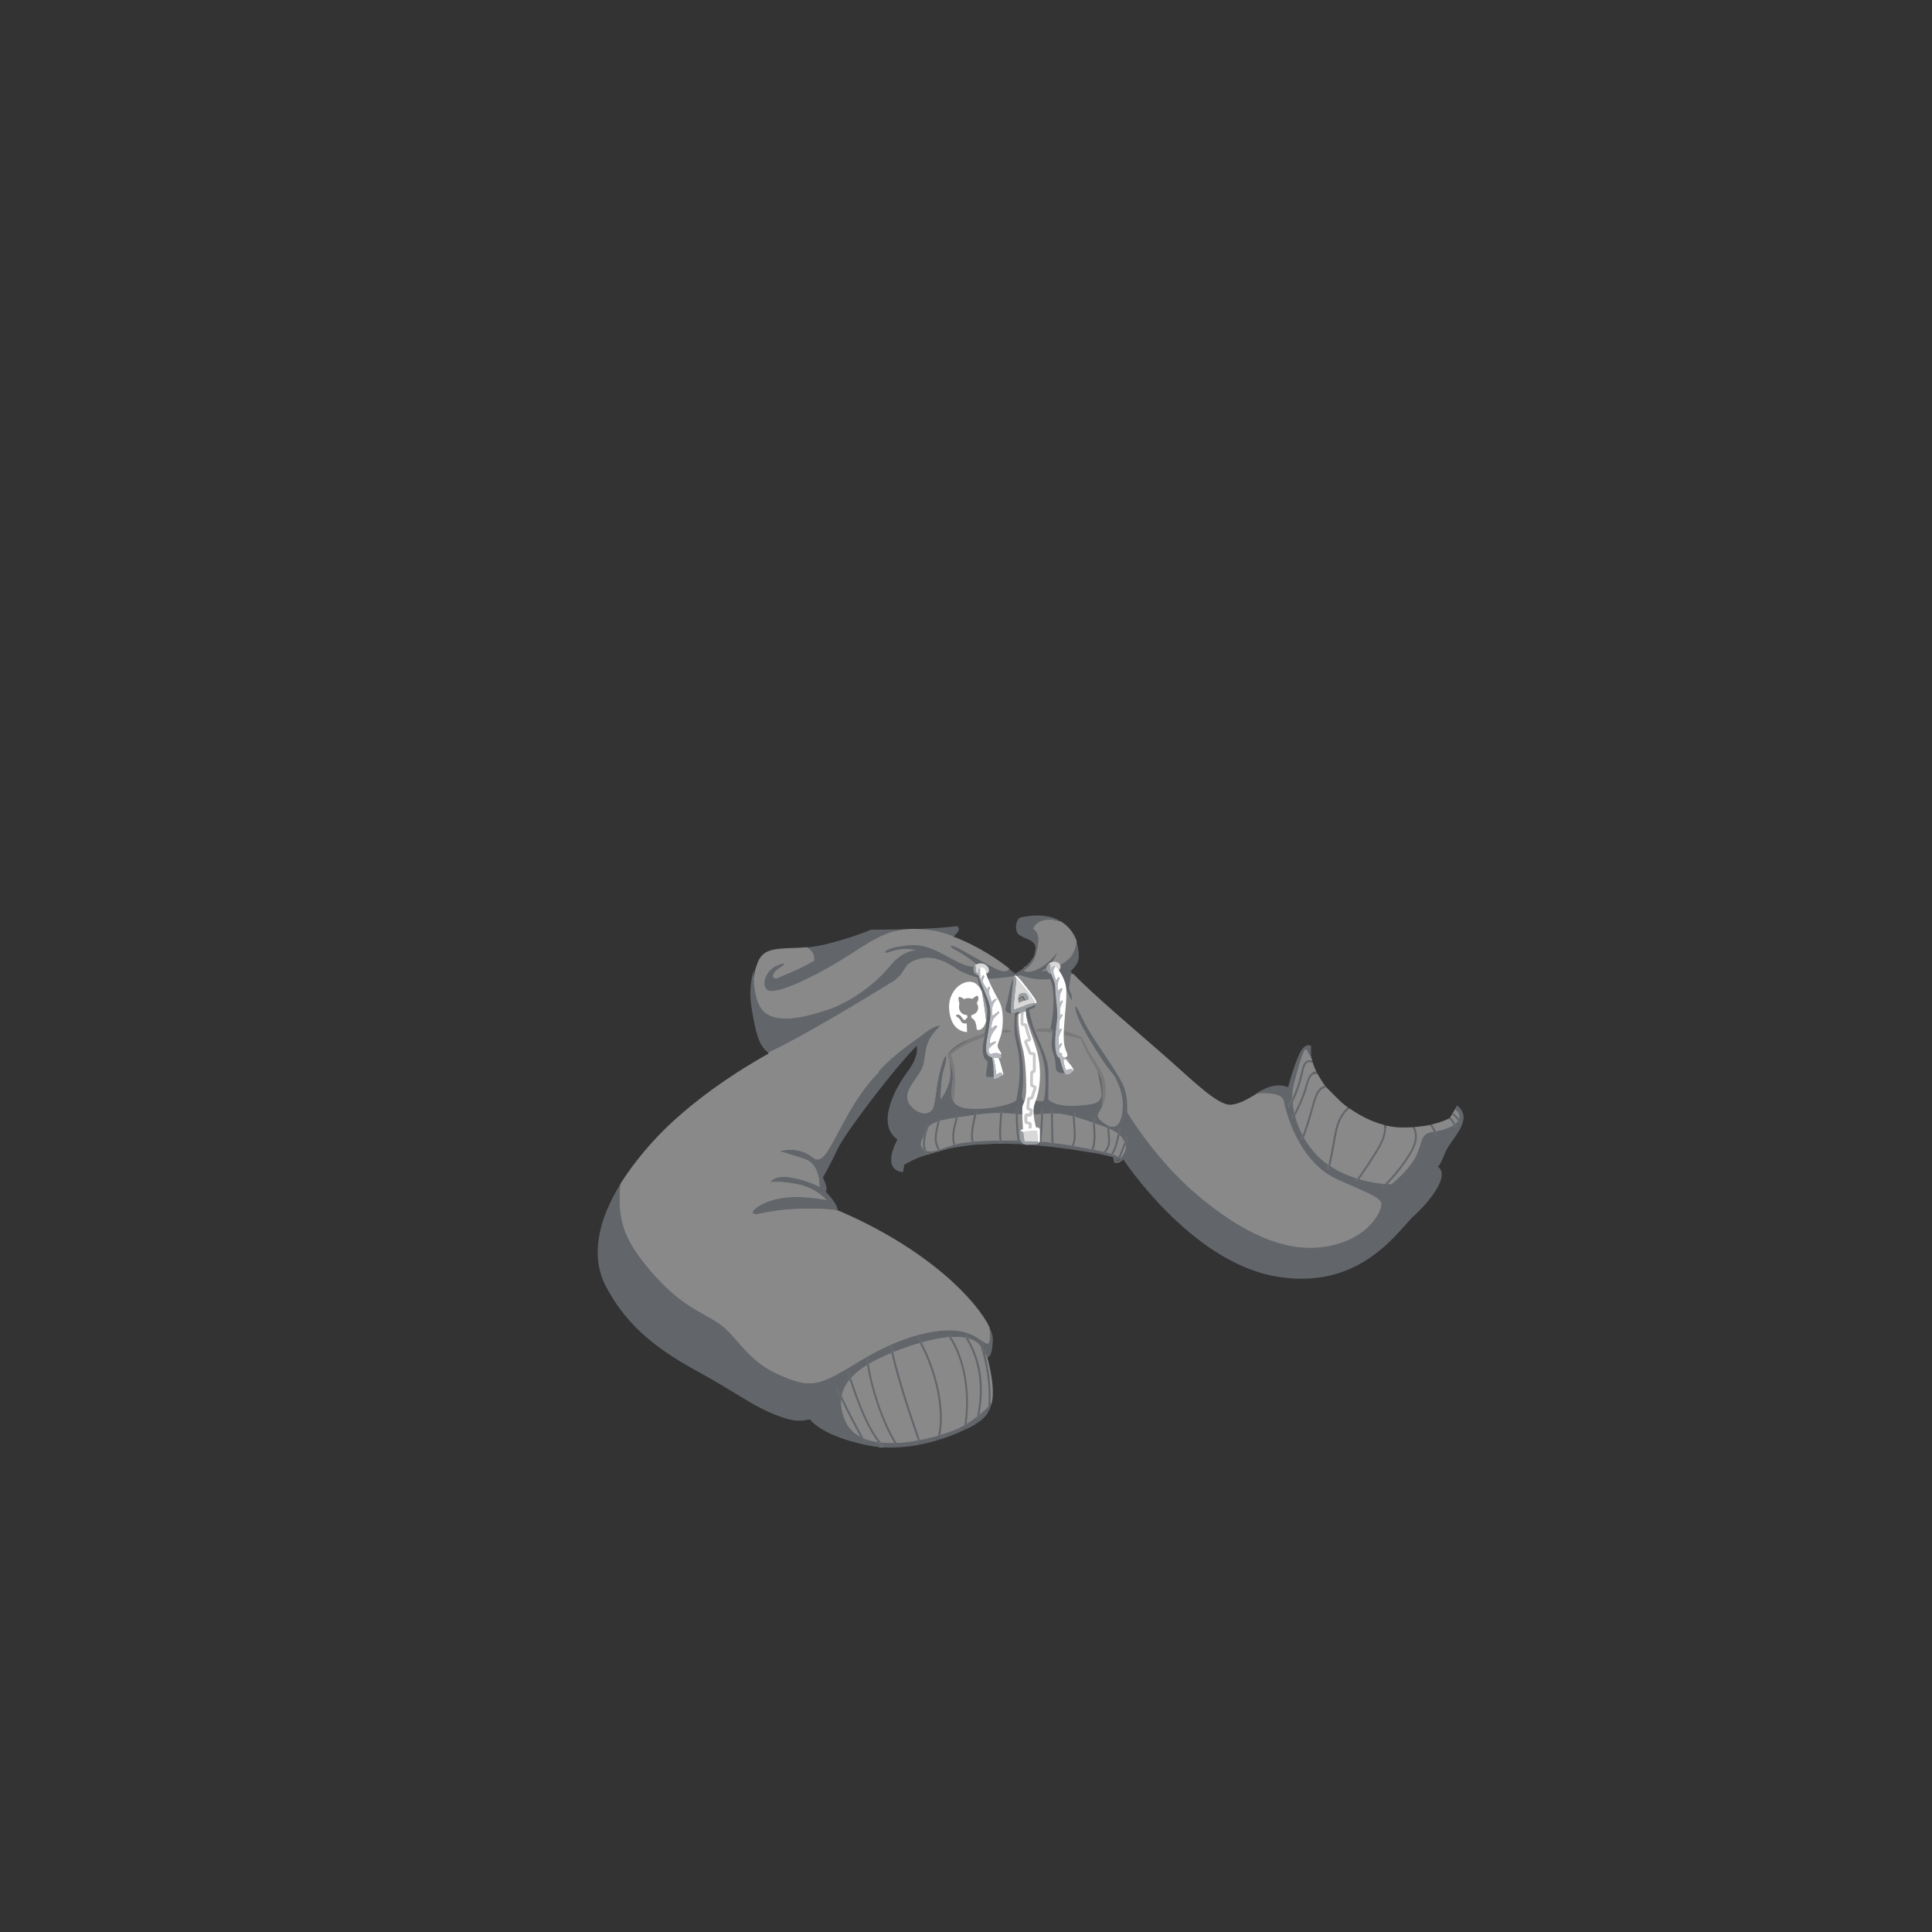 <?xml version="1.0" encoding="utf-8"?>
<!-- Generator: Adobe Illustrator 21.0.2, SVG Export Plug-In . SVG Version: 6.00 Build 0)  -->
<svg version="1.1" id="_x31_6_x5F_Top_x5F_ZipUp_x5F_Hoodie"
	 xmlns="http://www.w3.org/2000/svg" xmlns:xlink="http://www.w3.org/1999/xlink" x="0px" y="0px" viewBox="0 0 2000 2000"
	 enable-background="new 0 0 2000 2000" xml:space="preserve">
<rect x="0" y="0" width="2000" height="2000" fill="#333333" stroke="none"/>
<g>
	<path fill="#898989" d="M797,1095l-5-15l-14-57l3.7-18.8c0,0,32.3-13.2,36.3-14.2s37-6,42-9s63-17,63-17l65-2l-2,2.7l-3,9.3l47,21
		l16.7,13l10.8-0.5c0,0,1.5-6.5,4-7s9.5-10.5,9.5-10.5s1.5-11,2-13.5s-7-20-7-20s11-6,13-6.5s19.4,4,19.4,4l11.6,16l5,8.5l-10.5,24
		l6.5,7.5l135.5,137c0,0,41,5.5,43.5,2.5s8-16.1,11-17.3s21.5-6.2,21.5-6.2l12,2.5l12.5-40l6-4.5l4,9l2.7,19.1l13.2,13.4l29.6,29.5
		c0,0,32,13,34.5,13s36.5-1,36.5-1l26-7.5l6.8-11.2l6.2,3.7l-1,14.5l-16,16L1485,1211l-3,15.5l-61.5,67.5c0,0-130,18.5-130.5,15
		s-119.5-104-119.5-104l-7.7-4.9l-8.8-2.1l-37-8.5l-53-7l-28.9,1.3l-39.6,1.2l-36.6,10.5l-29.4,7.5l1-25.5c0,0,0.5-47.5,2-48.5
		s20-33.5,20-35s-1.5-16-1.5-16l-39,40.5l-53.5,77l-11,19.5l3.5,20.5c0,0,15.5,19.5,17,20s156.5,121.5,156.5,121.5l1.5,13.5
		l-2.5,8.5l-4.4,1.2l7.9,31.3l-1.7,22.1l-7.3,12.4l-31,17c0,0-47.5,14-49,13.5s-26.5,2-26.5,2l-41.5-12c0,0-64.5-38-65.5-39.5
		S633,1296,634,1294.5s4.5-63,7-64.5s18.5-27,18.5-27L797,1095z"/>
	<g>
		<g>
			<path fill="#62666B" d="M893.7,1488.8c1.6,2.9,3,5.4,4.2,7.4c5.3,1,10.6,1.7,15.8,2c-1.6-1.6-3.2-3.4-4.7-5.3
				C903.5,1492.1,898.4,1490.8,893.7,1488.8z"/>
			<path fill="#62666B" d="M912,1493.2c1.6,1.9,3.2,3.6,4.9,5.2c4,0.2,8.1,0.1,12-0.1c-1-1.4-2-3-3.1-4.6
				C921.1,1493.8,916.4,1493.7,912,1493.2z"/>
			<path fill="#62666B" d="M958.9,1191.2c0.5,1.2,1.1,2.4,1.9,3.7c3.3-1.1,7-2.2,11-3.3c-0.2-0.4-0.5-0.8-0.7-1.1
				C966.3,1191.9,962.3,1192.5,958.9,1191.2z"/>
			<path fill="#62666B" d="M1007.9,1181.8c0.2,1.1,0.5,2.2,0.9,3.3c3.8-0.4,7.8-0.7,11.9-0.9c4.7-0.2,9.5-0.3,14.4-0.3
				c-0.2-1-0.3-2.1-0.4-3.2C1025,1180.7,1015.7,1181.1,1007.9,1181.8z"/>
			<path fill="#62666B" d="M973.1,1189.8c0.2,0.4,0.5,0.8,0.8,1.2c4.4-1.1,9.1-2.2,14.2-3.1c-0.4-0.9-0.8-1.8-1.1-2.7
				C981.8,1186.7,977.2,1188.5,973.1,1189.8z"/>
			<path fill="#62666B" d="M842.5,994.5c0,0-14.5,8.5-25.8,12.8s-13.2,7.1-15.8,4.8s1.8-7.8,6.8-10.5s7.2-7-4.5-1.6
				c-11.8,5.5-16.4,21.7-8,25.6c8.4,3.9,44.2-12.4,74.5-31c30.2-18.6,46.6-32.4,73.6-32.8c-21.5,0.6-41.7,0.6-41.7,0.6
				s-9.7,4.4-27.2,9.7c-13.7,4.1-24.8,7.3-39.5,8.8C841.1,984.7,842.8,988.9,842.5,994.5z"/>
			<path fill="#62666B" d="M993.2,1183.7c-1.5,0.3-2.9,0.6-4.3,1c0.3,0.9,0.7,1.9,1.2,2.9c5.2-0.9,10.7-1.7,16.6-2.3
				c-0.4-1.1-0.7-2.2-0.9-3.3C1000.9,1182.4,996.6,1183,993.2,1183.7z"/>
			<path fill="#62666B" d="M1025.1,1457.7c0.7-1.7,1.2-3.6,1.7-5.6c-0.5,0.5-0.9,1.1-1.4,1.6
				C1025.3,1455,1025.2,1456.3,1025.1,1457.7z"/>
			<path fill="#62666B" d="M1000.6,1473.9c-0.3,1.9-0.5,3.8-0.9,5.8c3.2-1.5,5.9-3,8.3-4.3c0.6-0.4,1.2-0.7,1.9-1.1
				c0.7-2.7,1.2-5.3,1.7-7.9C1008,1469.1,1004.3,1471.6,1000.6,1473.9z"/>
			<path fill="#62666B" d="M928.1,1493.6c1,1.6,2.1,3.1,3.1,4.6c7.1-0.4,14-1.4,20.7-2.7c-0.4-1.2-1-2.7-1.6-4.5
				C943,1492.3,935.5,1493.3,928.1,1493.6z"/>
			<path fill="#62666B" d="M1015,1387c1.5,4.1,2.9,8.6,4.2,13.3c2.8,4.4,2.8,4.4,2.8,4.4s0.6-0.1,1.5-0.1c1.5-0.8,3.8-4.3,4.3-17.6
				c0.1-3.3-1-7.6-3.5-12.9C1025.3,1394.9,1023.3,1392.6,1015,1387z"/>
			<path fill="#62666B" d="M1014,1464.4c-0.5,2.7-1.1,5.5-1.7,8.3c4.3-2.9,7.8-6.1,10.4-10.2c0.2-2.2,0.4-4.4,0.6-6.6
				C1020.3,1458.9,1017.2,1461.8,1014,1464.4z"/>
			<path fill="#62666B" d="M952.3,1490.6c0.6,1.8,1.2,3.3,1.6,4.5c5.5-1.1,10.9-2.5,15.9-4c0.5-1.6,1-3.4,1.4-5.1
				C965.3,1487.7,958.9,1489.3,952.3,1490.6z"/>
			<path fill="#62666B" d="M996.4,1476.3c-4.6,2.6-12.9,6-23.1,9c-0.4,1.8-0.8,3.4-1.2,5.1c9.8-3,18.4-6.5,25.4-9.8
				c0.3-1.8,0.6-3.7,0.9-5.5C997.7,1475.6,997.1,1476,996.4,1476.3z"/>
			<path fill="#62666B" d="M874.6,1469.7c-2.8-7.2-4.2-14.1-3.7-20.8c-1.9-4-3.8-8.1-5.5-12.1l1.8-0.8c1.3,3.1,2.7,6.2,4.2,9.2
				c1.1-5.8,3.7-11.5,8.2-17c-0.8-2.5-1.6-5-2.5-7.6l1.9-0.6c0.7,2.2,1.4,4.4,2.1,6.5c4.1-4.5,9.5-9,16.5-13.3
				c-0.3-2.2-0.6-4.4-0.8-6.5l2-0.2c0.2,1.8,0.4,3.6,0.7,5.6c6.5-3.9,14.2-7.7,23.3-11.4c-0.5-2.3-1-4.5-1.4-6.6l2-0.4
				c0.4,2,0.9,4.1,1.3,6.3c1.2-0.5,2.5-1,3.8-1.5c8.7-3.3,16.6-6,23.8-8.1c-1-2-2.1-3.9-3.2-5.8l1.7-1c1.2,2.1,2.3,4.1,3.5,6.2
				c11.1-3.1,20.5-4.8,28.3-5.5c-0.4-0.7-0.9-1.3-1.3-2l1.6-1.1c0.7,1,1.3,2,1.9,3c5.8-0.3,10.8,0,14.9,0.8
				c-0.5-0.9-1.1-1.8-1.6-2.7l1.7-1.1c0.9,1.4,1.8,2.9,2.6,4.3c6.4,1.7,10.5,4.7,12.8,8.3c0.1,0.2,0.2,0.4,0.3,0.5
				c-1-3.2-2-6.2-3.1-9.1c-3.2-2-7.2-4.2-12.1-5.7c-23.5-7.5-65.9,2.3-109.7,29.1c-43.8,26.8-50.4,29-84.1,14.4
				s-43.6-40.4-61.9-52.9s-42.7-18.8-76.9-61.7c-24.5-30.8-27.6-49.5-25.5-82.6c-23.2,37.6-31.1,74.8-15,105.8
				c22.8,43.8,57.8,67.8,95.7,88.5s54.3,34,77.3,43.5s29.2,7.2,38.3,5.8c0,0,10.8,16.2,57,26.3c-1.3-2.3-2.9-5.1-4.7-8.4
				C883.4,1483.5,877.8,1477.8,874.6,1469.7z"/>
			<path fill="#62666B" d="M1036.7,1180.6c0.1,1.2,0.3,2.2,0.4,3.3c5.6,0,11.2,0.2,16.9,0.5c-0.2-1-0.4-2.2-0.6-3.6
				C1047.9,1180.6,1042.2,1180.6,1036.7,1180.6z"/>
			<path fill="#62666B" d="M1496,1193.3c5.8-14.5,31.1-34.6,12.2-49l-1.9,3.9c4.1,3.7,5,7.1,4,10.1c0.7,1.2,1.2,2.6,1.4,4.1l-2,0.2
				c-0.1-0.8-0.3-1.5-0.6-2.2c-0.7,1-1.6,1.9-2.7,2.8c1,1.9,1.4,3.3,1.5,3.5l-1.9,0.6c0,0-0.4-1.2-1.2-2.9
				c-4.9,3.3-12.1,5.6-18.5,6.5c1.3,2.7,2,4.6,2.1,4.8l-1.9,0.7c0,0-0.8-2.2-2.3-5.2c-14.6,1.9-11.4,10.3-18.3,24.8
				c-7,14.8-25.7,29.7-25.7,29.7s-1.4,0-3.8-0.1c-2.5,2.7-4.1,4.2-4.1,4.3l-1.4-1.4c0,0,1.2-1.2,3-3c-6-0.5-15.8-1.7-26.9-4.9
				c-1.5,2.1-2.4,3.3-2.5,3.4l-0.7-0.8l-0.8-0.6c0.1-0.2,0.8-1.1,1.9-2.6c-9.1-2.8-18.9-6.9-28-13c-0.3,1.3-0.6,2.7-0.9,4.2l-2-0.4
				c0.4-1.7,0.7-3.4,1-5c-1.2-0.8-2.3-1.7-3.4-2.5c-9.5-7.4-16.7-16.5-22-26c-0.3,0.8-0.6,1.6-0.9,2.4l-1.9-0.7c0.5-1.4,1-2.7,1.5-4
				c-3.6-6.8-6.1-13.8-7.8-20.4c-0.6,1.1-1.2,2.3-1.9,3.6l-1.8-0.9c1.1-2,2.1-3.9,3-5.6c-0.8-3.8-1.4-7.5-1.7-10.9
				c-0.9,1.8-1.8,3.7-2.9,5.7l-1.8-0.9c1.7-3.3,3.1-6.3,4.4-9.1c-0.1-4.2,0.2-7.9,0.9-10.9c4-17,11.2-41.6,13.2-39.2
				c1.4,1.8,1.5,3.6,5.9,10.2c-0.8-4.3-0.9-8.7-0.5-13.7c0,0-6-4.8-12.1,8s-11.8,34.7-11.8,34.7s-7.9-4.5-20.4,0
				c-4.2,1.5-8.4,3.8-12.6,6.3c14-1,26.8,0.6,28,7.5c1.5,8.2,14.4,63.3,56.2,81.7s46.1,19.9,44.5,27.6c-1.6,7.8-14.8,34.7-57.6,41.5
				s-87.3-15.5-131.9-53.1s-72.8-85.9-72.8-85.9c0.8-22.2-4-29.7-15.8-48.1s-22.7-32.1-31.4-50.8s-8.8-10.5-3.6,2.2
				s25.5,45.7,32.7,53.5s14.5,25.2,12.8,41c-1.8,15.8-7.8,20.7-17.1,14.6c-9.4-6.1-9.5-8.5-5.4-14.6s5-12.4,2.4-27.2
				s-7.6-19.9-7.6-19.9s7.1,27.1,5.7,32.5s-2.5,8.8-26.2,9.9s-28.2-6.5-28.2-6.5s0.4-13,0.2-28.6s-12.1-34.4-16.2-48.2
				c-4.1-13.7-3.8-15.7-3.8-15.7s7.8-2.3,6.4-4.8s-10.2-7.8-10.2-7.8l-1,14.6c0,0,5.5,15.6,9.2,24s11,23,11.8,40.8s-1,24.7-1.7,26.7
				s-11.4,1.2-11.3-5.6s-14.1-113.3-17.5-119s-5.6,6.9-8,18.2s-4.4,12-1.2,14.9s8.2,1.6,8.2,1.6s-1.2,16.2,0.2,24.1
				c1.5,7.8,4.8,17.2,4.8,33.6s-3.6,32.2-3.6,32.2c-8,6.3-38.4,10.9-53.5,7.9s-13.9-13.9-11.5-29.3s-3.8-25.8-3.8-25.8
				c21.1-18.5,36-18.6,36-18.6c-5.5,22.6,3.2,25.4,3.2,25.4c-0.8,11.1-4.2,17,2,16.6c6.3-0.4,9.1,0.9,9.2-3.9s-4.2-21.2-3.9-32.2
				s-8.9-65.5-8.9-65.5c14.6-0.1,35.8-3.8,35.8-3.8c19.6,6.8,30.5,3.8,30.5,3.8c4.1,8.1,3.8,24.8,3.2,31.8
				c-0.5,7.1-3.2,21.9-3.2,21.9l3,0.8c0,0-1,3.3-1.5,11.4s3.2,12.4,3.8,19s-0.4,10.2,4.1,11.9c4.4,1.7,7.7,0,7.7,0
				s-6.9-26.2-7.5-42.4s0.1-55.1,4.2-49.6s8,20.2,9,16.7s-1.2-7.6-2.2-10.2s0.2-4.1,1.1-13c0.2-2.6,0.8-4,1.8-4.4
				c-0.6-0.6-1.2-1.3-1.8-1.9c0,0,6.5-4.9,8.3-12.3c0.6-2.7,0.5-10.6-2.5-19.1c-0.9,5.9-3,12.7-7.3,17.3
				c-9.3,9.9-28.7,14.3-28.7,14.3c11.6-6.7,17.6-20.1,15.9-19.6s-4.8,7.5-16.5,14.8s-17.5,4-17.5,4c11.8-8.4,13-17.1,14.8-28.3
				s-5.2-15.2-5.2-15.2c1.7-3.8,6.6-11.3,23.3-8.7c1.7,0.3,3.4,0.6,4.9,0.9c-9.2-5.5-22.7-7.9-42.2-3.5c0,0-5.4,4.4-3.2,13.7
				c2.3,9.3,21.6,6.3,19.7,20.4c-1.9,14.1-21.3,24-21.3,24s-2.4-2.3-6.9-5.8c-1.7,2.7-4.4,4-10.6,1.5c-9.5-3.9-26.6-14.5-39.7-21.5
				s-13.1-2.8-4.3,1.5c8.8,4.2,22.9,15.7,22.9,15.7s-4.6,4.2-21.8-4.4s-30.2-18.5-50-17s-27.3,6.2-24.5,8s14.2-6.9,32.3-2.5
				c0,0-13.1-2-27.9,16s-39.9,37.1-64.5,45.3c-25.1,8.4-55.1,15.4-67,0c-7.5-9.8-8.8-27.2-8.4-40.9c-3.4,11.7-4.9,25.3-1.8,42.4
				c3.8,21,6.2,35.3,16.7,43.3C841.4,1067.9,926,1015,926,1015c14.1-11,7.9-17.5,25.3-22.2c17.3-4.7,31.7,5.6,39.9,10.8
				s20.7,8.5,20.7,8.5c1.1,9.2,10.1,26.1,9.5,38.6s-2.3,18.9-2.3,18.9s-12.6,4.4-21.1,8.2c-8.5,3.8-17.3,11.8-16.8,13.9
				c0.5,2.2,4.1,16.6,1.7,26.8s-9.1,19.5-9.1,19.5s-0.1-19.7,3.1-30c3.2-10.3,3.2-13.8,2.3-15s-3.6,4.9-7,18.7s-4,32.8-7.3,37
				c-3.2,4.2-11.5,6.2-20.4-2.3s-5.3-17.4,2.2-28c7.6-10.5,9.4-13.6,10.9-25.8c1.5-12.2,4.3-17.2,8.9-23.1s7.8-7.3,6-7.7
				s-7.8,1.3-16.5,8.4s-28.9,19.1-46.7,39l-0.1,1.2c-28.2,27.3-46.5,76.1-56,85.7s-10.2-0.2-23-4.1c-12.8-4-22.9-0.3-22.9-0.3
				s8.9,2.7,25.5,8s15.4,28.9,15.4,28.9s-10.7-6.5-29-9.7s-22,4.9-22,4.9s8.8-1.7,28.3,2.1c19.5,3.9,30,16.3,30,16.3s-29-6.3-51.8-1
				s-33.5,19-15.5,14.9c18-4.2,49.2-7,79-3.2c0,0,0.5-6.1-12.7-19.5c0,0,4-0.8-2.7-14.5c0,0,7.7-12.9,15.3-29.5
				c7.7-16.5,57.9-82.7,81.8-106.7c0,0,3.2,9.9-9.2,26.4s-33.6,54.4-10.6,70.5c0,0-18,30.8,5.6,33.9l1.5-7.8c0,0,7.5-5,22.6-10.2
				c-1.2-2.1-2.1-4-2.6-5.9c-4.6-3.8-2.9-8,0.1-13.3c0.7-3.7,1.9-8,3.6-13.6l1.9,0.6c-0.7,2.4-1.3,4.6-1.9,6.6
				c0.6-1.1,1.1-2.2,1.7-3.4c0,0,1.7-2.6,9.1-5.2c0.3-1.1,0.6-2.3,0.9-3.5l1.9,0.5c-0.2,0.8-0.4,1.6-0.6,2.3c3-0.9,6.8-1.8,11.5-2.6
				c1.7-0.3,3.3-0.5,4.9-0.8c0.4-1.6,0.8-3.3,1.2-5.1l1.9,0.5c-0.4,1.5-0.7,2.9-1,4.3c6.6-1,12.3-1.9,17.2-2.5
				c0.4-1.6,0.7-3.3,1.1-5.1l2,0.4c-0.3,1.5-0.6,3-0.9,4.4c10.2-1.3,17.4-1.8,24.8-1.7c0.1-1.1,0.2-2.2,0.3-3.4l2,0.2
				c-0.1,1.1-0.2,2.2-0.3,3.3c4.3,0.1,8.8,0.4,14.1,0.9c0-1.9,0.1-3.8,0.2-5.7l2,0.1c-0.1,2-0.2,3.9-0.2,5.8c0.7,0.1,1.3,0.1,2,0.2
				c9.2,0.9,15.8,0.3,22.1-0.3c0.1-2.3,0.1-4.4,0.1-6.4h2c0,1.9,0,4-0.1,6.2c2.7-0.2,5.3-0.4,8.1-0.5c-0.1-2-0.1-3.9-0.2-5.7l2-0.1
				c0.1,1.8,0.1,3.7,0.2,5.7c5.7,0,12.1,0.8,20.7,3c-0.1-1.4-0.2-2.9-0.2-4.4l2-0.1c0.1,1.8,0.2,3.5,0.3,5c1.9,0.5,3.9,1.1,6,1.8
				c4.8,1.5,9,2.9,12.7,4.2c-0.1-1.4-0.1-2.8-0.2-4.2l2-0.1c0.1,1.7,0.1,3.3,0.2,5c5.2,1.8,9.4,3.4,12.9,4.8c0-0.6,0-1.2-0.1-1.8h2
				c0,0.9,0,1.8,0.1,2.7c3.9,1.7,6.7,3.3,8.9,4.9c0.1-0.6,0.3-1.3,0.4-1.9l1-4.2l1.9,0.5l-1,4.2c-0.2,1-0.5,2-0.7,2.9
				c1.7,1.5,2.9,3.1,3.9,4.9c0.5,0.8,0.8,1.6,1.2,2.4c0.7-1.9,1.4-3.9,2.2-6.1l1.9,0.7c-1.1,3.2-2.1,6-3.1,8.5c0.9,4.2-0.4,7-2.2,10
				c-1.3,2.2-2.1,3.1-3.2,3c-1,2.2-1.6,3.3-1.6,3.4l-1.8-0.9c0,0,0.6-1.1,1.5-3.2c-0.5-0.3-1.1-0.7-1.9-1.2
				c-0.5-0.3-1.8-0.8-3.8-1.4c-0.5,0.8-1.1,1.5-1.8,2.1c1.3,0.3,2,0.4,2,0.4l1.3,6c0,0,4.9,2.3,9.4-3.5c0,0,69.3,105.7,157.6,121.2
				c88.3,15.5,126.8-47.5,143.3-62.7c16.5-15.1,37.8-41.5,24.7-51C1488.7,1207.3,1490.2,1207.8,1496,1193.3z"/>
			<path fill="#62666B" d="M1090.5,1183.1c0,1.6,0.1,3.1,0.1,4.4c5.8,0.7,11.4,1.4,16.7,2.1c0.9-1.3,1.7-2.5,2.3-3.7
				C1103.1,1184.9,1096.6,1183.9,1090.5,1183.1z"/>
			<path fill="#62666B" d="M1111.6,1186.3c-0.6,1.2-1.2,2.4-2.1,3.7c7,1,13.4,2,19.1,3c0.6-1.1,1-2.2,1.5-3.3
				C1124.3,1188.5,1118,1187.3,1111.6,1186.3z"/>
			<path fill="#62666B" d="M1142.5,1192.3c-3.1-0.7-6.7-1.5-10.5-2.3c-0.4,1.1-0.8,2.1-1.4,3.2c3.4,0.6,6.6,1.1,9.3,1.6
				C1140.9,1194,1141.8,1193.2,1142.5,1192.3z"/>
			<path fill="#62666B" d="M1078,1181.8c-0.1,1.6-0.3,3-0.4,4.3c3.7,0.4,7.4,0.7,11,1.2c0-1.3,0-2.7-0.1-4.4
				C1084.8,1182.4,1081.2,1182.1,1078,1181.8z"/>
			<path fill="#62666B" d="M1150.1,1194.2c-1.6-0.4-3.4-0.9-5.4-1.4c-0.7,0.8-1.5,1.6-2.4,2.5c2.2,0.4,4.1,0.8,5.6,1.1
				C1148.8,1195.8,1149.5,1195,1150.1,1194.2z"/>
			<path fill="#62666B" d="M1055.5,1180.8c0.2,1.5,0.4,2.7,0.6,3.7c6.5,0.4,13.1,0.9,19.5,1.5c0.1-1.2,0.2-2.7,0.4-4.2
				C1069.6,1181.3,1062.6,1180.9,1055.5,1180.8z"/>
			<path fill="#62666B" d="M987.2,969.9c0,0,1.6-2.2,4.4-5.3c2.7-3.2-0.7-5.9-0.7-5.9s-13,1.9-37.8,2.8c-3.2,0.1-6.5,0.2-9.7,0.3
				C970.4,961.3,987.2,969.9,987.2,969.9z"/>
			<path fill="#898989" d="M788.3,1256.2c-18,4.2-7.4-9.5,15.5-14.9s51.8,1,51.8,1s-10.5-12.4-30-16.3s-28.3-2.1-28.3-2.1
				s3.7-8.1,22-4.9s29,9.7,29,9.7s1.3-23.6-15.4-28.9s-25.5-8-25.5-8s10.1-3.7,22.9,0.3c12.8,4,13.5,13.8,23,4.1s27.8-58.5,56-85.7
				l0.1-1.2c17.7-19.9,37.9-32,46.7-39s14.8-8.8,16.5-8.4s-1.4,1.8-6,7.7s-7.3,10.9-8.9,23.1c-1.5,12.2-3.4,15.3-10.9,25.8
				c-7.6,10.5-11.2,19.4-2.2,28s17.2,6.5,20.4,2.3s3.9-23.2,7.3-37s6.1-19.9,7-18.7c0.9,1.2,0.9,4.7-2.3,15s-3.1,30-3.1,30
				s6.8-9.3,9.1-19.5s-1.3-24.6-1.7-26.8c-0.5-2.2,8.3-10.1,16.8-13.9s21.1-8.2,21.1-8.2s1.7-6.3,2.3-18.9s-8.4-29.4-9.5-38.6
				c0,0-12.5-3.3-20.7-8.5s-22.6-15.5-39.9-10.8c-17.3,4.7-11.2,11.2-25.3,22.2c0,0-84.6,52.9-129.7,75.2c0,0-70.6,37.2-118.8,89.5
				c-14,15.2-26,30.7-35.5,46c-2.1,33.1,1,51.8,25.5,82.6c34.2,43,58.6,49.2,76.9,61.7s28.3,38.2,61.9,52.9s40.2,12.4,84.1-14.4
				c43.8-26.8,86.2-36.6,109.7-29.1c4.9,1.6,8.9,3.7,12.1,5.7c-0.8-2.2-1.6-4.3-2.4-6.3l1.9-0.8c1.1,2.8,2.3,5.7,3.4,8.9
				c8.3,5.6,10.2,7.9,9.2-12.9c-13.4-28.2-64.7-81.8-156.9-121.1C837.5,1249.2,806.3,1252,788.3,1256.2z"/>
			<path fill="#898989" d="M1015.3,1394.3c-0.1-0.2-0.2-0.3-0.3-0.5c-2.3-3.6-6.4-6.6-12.8-8.3c13.4,23.2,17.3,48.7,11.8,78.9
				c3.2-2.6,6.3-5.5,9.2-8.5C1024.8,1432.8,1020.7,1411.4,1015.3,1394.3z"/>
			<path fill="#898989" d="M999.5,1384.9c-4.1-0.8-9-1.1-14.9-0.8c14.7,23.3,20.4,56.2,15.9,89.8c3.7-2.3,7.4-4.8,11-7.6
				C1017.7,1434.9,1013.8,1408.6,999.5,1384.9z"/>
			<path fill="#898989" d="M982.4,1384.2c-7.8,0.6-17.2,2.3-28.3,5.5c16.9,32,24.5,69.9,19.3,95.7c10.2-3.1,18.4-6.5,23.1-9
				c0.7-0.4,1.3-0.7,2-1.1C1003.2,1441.1,997.5,1407.5,982.4,1384.2z"/>
			<path fill="#898989" d="M899.4,1412c3.7,25.3,15.6,61.2,28.7,81.7c7.4-0.3,14.9-1.3,22.2-2.6c-6.1-17.2-20.5-59.3-27.6-90.4
				C913.6,1404.3,905.9,1408.1,899.4,1412z"/>
			<path fill="#898989" d="M1023.5,1404.6c-0.9,0-1.5,0.1-1.5,0.1S1022.6,1405,1023.5,1404.6z"/>
			<path fill="#898989" d="M871.3,1445.2c7.7,16.6,16.4,32.8,22.4,43.6c4.6,2,9.8,3.3,15.3,4.1c-9.9-12.6-19.2-33-29.5-64.7
				C875,1433.7,872.4,1439.4,871.3,1445.2z"/>
			<path fill="#898989" d="M1022,1404.7c0,0,0,0-2.8-4.4c4.2,15.5,7.2,33.7,6.2,53.4c0.5-0.5,1-1.1,1.4-1.6
				C1029,1441.6,1027.7,1426.9,1022,1404.7z"/>
			<path fill="#898989" d="M881,1426.4c10.8,33.1,20.6,54.4,30.9,66.8c4.5,0.5,9.1,0.6,13.8,0.5c-12.9-20.7-24.5-55.6-28.2-80.6
				C890.6,1417.4,885.1,1421.9,881,1426.4z"/>
			<path fill="#898989" d="M874.6,1469.7c3.2,8.1,8.8,13.8,16,17.6c-5.5-10-13-24-19.8-38.4C870.4,1455.6,871.8,1462.5,874.6,1469.7
				z"/>
			<path fill="#898989" d="M952.1,1390.2c-7.2,2.1-15.1,4.8-23.8,8.1c-1.3,0.5-2.5,1-3.8,1.5c7.1,31.3,21.7,73.8,27.7,90.8
				c6.7-1.3,13.1-2.9,18.9-4.6C976.8,1460.6,969.2,1422.4,952.1,1390.2z"/>
			<path fill="#898989" d="M943.4,961.7C943.4,961.7,943.3,961.7,943.4,961.7C943.3,961.7,943.4,961.7,943.4,961.7L943.4,961.7z"/>
			<path fill="#898989" d="M789.8,1045.3c11.9,15.4,41.9,8.4,67,0c24.6-8.2,49.8-27.3,64.5-45.3s27.9-16,27.9-16
				c-18.1-4.4-29.5,4.2-32.3,2.5s4.7-6.5,24.5-8s32.9,8.4,50,17s21.8,4.4,21.8,4.4s-14.1-11.4-22.9-15.7c-8.8-4.2-8.8-8.5,4.3-1.5
				s30.2,17.6,39.7,21.5c6.1,2.5,8.8,1.2,10.6-1.5c-10.1-8-30.7-22.7-57.4-32.9c0,0-16.8-8.6-43.8-8.2l0,0
				c-27,0.4-43.3,14.2-73.6,32.8c-30.2,18.6-66.1,34.9-74.5,31s-3.8-20.1,8-25.6s9.5-1.2,4.5,1.6s-9.2,8.1-6.8,10.5
				s4.5-0.5,15.8-4.8s25.8-12.8,25.8-12.8c0.3-5.6-1.4-9.8-7.6-13.8c-4.1,0.4-8.5,0.7-13.3,0.8c-22.1,0.6-32.6,1.9-37.7,15.2
				c-0.9,2.5-1.8,5-2.6,7.7C781,1018.1,782.2,1035.6,789.8,1045.3z"/>
			<path fill="#898989" d="M1155.9,1196.2c0.7,0.5,1.3,0.9,1.9,1.2c1.3-2.9,3.5-8,6.2-15.4c-0.3-0.7-0.7-1.5-1.2-2.4
				c-1-1.8-2.2-3.4-3.9-4.9c-2.3,9.7-3.8,15.8-6.8,20C1154.1,1195.3,1155.4,1195.8,1155.9,1196.2z"/>
			<path fill="#898989" d="M1162.9,1195c1.7-3,3.1-5.8,2.2-10c-2.3,6.1-4.1,10.4-5.4,13C1160.7,1198.1,1161.6,1197.2,1162.9,1195z"
				/>
			<path fill="#898989" d="M1144.7,1192.8c2,0.5,3.8,0.9,5.4,1.4c3.1-4,4.6-10,7.1-20.8c-2.2-1.6-5-3.2-8.9-4.9
				c0.1,2.3,0.3,4.3,0.4,6.1C1149.4,1182,1149.8,1186.8,1144.7,1192.8z"/>
			<path fill="#898989" d="M1109.5,1185.9c2.7-5.6,2.3-11.3,1.6-21.9c-0.2-2.5-0.4-5.3-0.5-8.4c-8.5-2.2-15-3-20.7-3
				c0.3,10.2,0.5,22.5,0.6,30.6C1096.6,1183.9,1103.1,1184.9,1109.5,1185.9z"/>
			<path fill="#898989" d="M1036.7,1180.6c5.6,0,11.2,0,16.8,0.1c-0.9-6.3-2-16.4-1.8-27.5c-5.3-0.5-9.8-0.8-14.1-0.9
				C1036.3,1164.9,1036,1174,1036.7,1180.6z"/>
			<path fill="#898989" d="M1055.5,1180.8c7.1,0.2,14.1,0.5,20.5,0.9c0.7-7.8,1.5-19.1,1.8-28.5c-6.3,0.6-12.9,1.2-22.1,0.3
				c-0.7-0.1-1.3-0.1-2-0.2C1053.4,1164.5,1054.6,1174.6,1055.5,1180.8z"/>
			<path fill="#898989" d="M1007.9,1181.8c7.9-0.7,17.1-1,26.8-1.2c-0.7-6.7-0.4-15.6,0.8-28.4c-7.4-0.1-14.6,0.4-24.8,1.7
				c-0.2,1.2-0.5,2.3-0.7,3.4C1007.8,1167.4,1006.3,1174.4,1007.9,1181.8z"/>
			<path fill="#898989" d="M988.9,1184.7c1.4-0.4,2.8-0.7,4.3-1c3.4-0.7,7.7-1.3,12.6-1.8c-1.6-7.7-0.1-14.8,2.2-25.1
				c0.2-0.9,0.4-1.7,0.6-2.6c-4.9,0.7-10.5,1.5-17.2,2.5c-0.2,0.7-0.3,1.4-0.5,2.1C988.3,1169.7,986.4,1177.2,988.9,1184.7z"/>
			<path fill="#898989" d="M958.9,1191.2c3.4,1.3,7.4,0.7,12.2-0.8c-4.4-7.5-4.7-12.2-0.5-29.3c-7.4,2.6-9.1,5.2-9.1,5.2
				c-0.5,1.2-1.1,2.3-1.7,3.4C957,1180.7,956.7,1185.9,958.9,1191.2z"/>
			<path fill="#898989" d="M973.1,1189.8c4.1-1.3,8.8-3.1,13.9-4.6c-2.6-7.9-0.8-15.6,2-26.9c0.1-0.4,0.2-0.8,0.3-1.3
				c-1.6,0.3-3.2,0.5-4.9,0.8c-4.7,0.8-8.5,1.6-11.5,2.6C968.3,1178.4,968.7,1182.7,973.1,1189.8z"/>
			<path fill="#898989" d="M1111.6,1186.3c6.4,1.1,12.7,2.2,18.4,3.4c2.6-7.1,2.1-14.9,1.6-23.6c-0.1-1.3-0.2-2.6-0.2-4
				c-3.8-1.3-8-2.7-12.7-4.2c-2.1-0.7-4.1-1.3-6-1.8c0.2,2.8,0.3,5.4,0.5,7.8C1113.8,1174.3,1114.2,1180.4,1111.6,1186.3z"/>
			<path fill="#898989" d="M1088.5,1182.9c-0.1-8.1-0.4-20.3-0.6-30.3c-2.8,0.1-5.5,0.3-8.1,0.5c-0.3,9.5-1.1,20.9-1.8,28.8
				C1081.2,1182.1,1084.8,1182.4,1088.5,1182.9z"/>
			<path fill="#898989" d="M1132,1190.1c3.8,0.8,7.4,1.5,10.5,2.3c5.2-5.7,4.9-10,4.2-17.5c-0.2-2.1-0.4-4.5-0.5-7.2
				c-3.5-1.4-7.7-3-12.9-4.8c0.1,1.1,0.1,2.1,0.2,3.1C1134.2,1174.8,1134.7,1182.7,1132,1190.1z"/>
			<path fill="#898989" d="M956.3,1176.3c-3,5.3-4.6,9.5-0.1,13.3C955.2,1185.8,955.2,1181.9,956.3,1176.3z"/>
			<path fill="#898989" d="M1108.8,1012c-0.8,8.9-2.1,10.4-1.1,13s3.2,6.7,2.2,10.2s-4.9-11.2-9-16.7s-4.9,33.4-4.2,49.6
				s7.5,42.4,7.5,42.4s-3.3,1.7-7.7,0c-4.4-1.7-3.4-5.3-4.1-11.9s-4.3-10.9-3.8-19s1.5-11.4,1.5-11.4l-3-0.8c0,0,2.8-14.8,3.2-21.9
				c0.5-7.1,0.9-23.7-3.2-31.8c0,0-10.9,3-30.5-3.8c0,0-21.1,3.6-35.8,3.8c0,0,9.3,54.5,8.9,65.5s4,27.3,3.9,32.2
				c-0.1,4.8-3,3.5-9.2,3.9c-6.3,0.4-2.8-5.4-2-16.6c0,0-8.8-2.8-3.2-25.4c0,0-14.9,0.1-36,18.6c0,0,6.1,10.4,3.8,25.8
				s-3.6,26.3,11.5,29.3s45.5-1.6,53.5-7.9c0,0,3.7-15.7,3.6-32.2s-3.3-25.8-4.8-33.6c-1.5-7.8-0.2-24.1-0.2-24.1s-5.1,1.2-8.2-1.6
				s-1.1-3.5,1.2-14.9s4.6-24,8-18.2s17.6,112.1,17.5,119s10.7,7.7,11.3,5.6c0.7-2,2.4-8.8,1.7-26.7s-8-32.4-11.8-40.8
				s-9.2-24-9.2-24l1-14.6c0,0,8.8,5.2,10.2,7.8s-6.4,4.8-6.4,4.8s-0.4,2,3.8,15.7c4.1,13.7,16.1,32.6,16.2,48.2s-0.2,28.6-0.2,28.6
				s4.5,7.6,28.2,6.5s24.9-4.6,26.2-9.9s-5.7-32.5-5.7-32.5s4.9,5.1,7.6,19.9s1.8,21.1-2.4,27.2c-4.1,6.1-4,8.5,5.4,14.6
				s15.4,1.2,17.1-14.6c1.8-15.8-5.6-33.1-12.8-41s-27.5-40.8-32.7-53.5s-5.1-20.9,3.6-2.2s19.6,32.4,31.4,50.8s16.5,25.9,15.8,48.1
				c0,0,28.1,48.3,72.8,85.9s89.1,59.9,131.9,53.1s56-33.7,57.6-41.5s-2.6-9.3-44.5-27.6s-54.8-73.5-56.2-81.7
				c-1.3-6.8-14.1-8.5-28-7.5c-8.6,5-17.4,10.6-26.7,11.4c-13.9,1.1-40.5-26.1-69.6-51.5c-28.3-24.8-72.6-62-93.7-84.1
				C1109.6,1008,1109,1009.4,1108.8,1012z"/>
			<path fill="#898989" d="M1339.1,1125.5c-0.7,3-1,6.7-0.9,10.9c5.2-11.5,7-19.4,8.7-26.5c0.3-1.4,0.6-2.7,1-4.1
				c1.1-4.5,3.1-7.2,5.9-8c1.4-0.4,3-0.4,4.7,0.2c-0.1-0.5-0.2-0.9-0.3-1.4c-4.4-6.7-4.5-8.5-5.9-10.2
				C1350.4,1083.9,1343.1,1108.6,1339.1,1125.5z"/>
			<path fill="#898989" d="M1499.8,1157.9c-3,1.6-8.8,4.1-17.6,6.1c1.8,2.5,3.2,5,4.2,7c6.3-0.9,13.5-3.2,18.5-6.5
				C1503.8,1162.6,1502.2,1159.9,1499.8,1157.9z"/>
			<path fill="#898989" d="M1510.3,1158.4c1.1-3,0.1-6.4-4-10.1l-1.9,4C1506.1,1153.5,1508.7,1155.6,1510.3,1158.4z"/>
			<path fill="#898989" d="M1503.5,1154.2l-1.1,2.2c0,0-0.3,0.2-0.8,0.5c2.2,2,3.8,4.5,4.8,6.5c1.1-0.9,2-1.8,2.7-2.8
				C1508,1157.7,1505.3,1155.4,1503.5,1154.2z"/>
			<path fill="#898989" d="M1385.3,1160.1c2.8-6.7,6.6-11.2,10-13.8c-9.5-6.8-17.3-14.3-22.4-20.7c-2.3,0.5-5.4,1.9-7.7,5.7
				c-2.2,3.6-3.8,9-5.9,16.6c-2.2,7.8-4.8,17.4-9.4,29.5c5.3,9.5,12.5,18.5,22,26c1.1,0.9,2.3,1.7,3.4,2.5
				c1.9-9.1,3.2-16.3,4.3-22.3C1381.6,1172.7,1382.8,1166.2,1385.3,1160.1z"/>
			<path fill="#898989" d="M1433.1,1164.6c-13.1-3.4-25.6-9.8-36.1-17.2c-3,2.2-6.9,6.5-9.8,13.4c-2.5,5.8-3.6,12.3-5.6,23
				c-1.1,6.1-2.5,13.6-4.5,23.1c9.1,6.1,18.9,10.2,28,13c4.5-6.3,15.9-22.8,22.3-34.5C1432.2,1176.9,1433.1,1169.3,1433.1,1164.6z"
				/>
			<path fill="#898989" d="M1463.9,1170.6c-0.5-1.5-1.2-2.8-1.9-3.7c-3.1,0.2-6.4,0.3-10,0.3c-5.7,0-11.3-0.7-16.8-2
				c0,5-1.1,12.6-5.9,21.3c-6.1,11.1-17.2,27.2-22.1,34.2c11,3.2,20.8,4.4,26.9,4.9c5.8-6.1,18.7-20.5,26.5-34.7
				C1465.7,1181.2,1465.2,1174.5,1463.9,1170.6z"/>
			<path fill="#898989" d="M1363.5,1130.1c2.4-3.8,5.5-5.6,8.1-6.3c-0.6-0.7-1.1-1.5-1.6-2.2c-2.5-3.8-4.5-7.1-6.2-10.2
				c-1.6-0.2-3,0-4.2,0.6c-3.4,1.8-4.9,7.1-6.4,12.1c-0.2,0.7-0.4,1.4-0.6,2.1c-2.5,8.2-4.6,14.4-11.9,28.3
				c1.7,6.6,4.3,13.6,7.8,20.4c4.2-11.2,6.7-20.3,8.8-27.7C1359.5,1139.5,1361.1,1133.9,1363.5,1130.1z"/>
			<path fill="#898989" d="M1351.4,1123.6c1.6-5.5,3.2-11.1,7.3-13.3c1.2-0.7,2.6-1,4-1c-1.6-3.2-2.8-6.1-3.6-9
				c-1.8-0.9-3.4-1.1-4.8-0.7c-2.1,0.6-3.6,2.9-4.5,6.6c-0.3,1.3-0.7,2.7-1,4.1c-1.9,7.9-4,16.8-10.5,30.3c0.3,3.4,0.8,7.1,1.7,10.9
				c6.4-12.4,8.4-18.3,10.7-25.9C1351,1125,1351.2,1124.3,1351.4,1123.6z"/>
			<path fill="#898989" d="M1464.3,1166.7L1464.3,1166.7c2.3,3.9,5,12.2-2.1,25.2c-7.4,13.5-19.4,27.2-25.6,33.9
				c2.4,0.1,3.8,0.1,3.8,0.1s18.7-14.9,25.7-29.7c6.9-14.6,3.6-22.9,18.3-24.8c-1-2-2.4-4.4-4.2-6.8
				C1475.5,1165.4,1470.3,1166.2,1464.3,1166.7z"/>
			<path fill="#62666B" d="M1403.2,1222.7l0.8,0.6l-0.7-0.8l0.7,0.8l0.7,0.8c0.1-0.1,1-1.3,2.5-3.4c-0.7-0.2-1.3-0.4-2-0.6
				C1404,1221.6,1403.4,1222.5,1403.2,1222.7z"/>
			<path fill="#62666B" d="M1435.2,1165.1c-0.7-0.2-1.3-0.3-2-0.5c0,4.7-0.9,12.3-5.7,20.9c-6.5,11.7-17.8,28.2-22.3,34.5
				c0.7,0.2,1.3,0.4,2,0.6c4.9-7,15.9-23,22.1-34.2C1434,1177.8,1435.1,1170.1,1435.2,1165.1z"/>
			<path fill="#62666B" d="M1431,1228.6l1.4,1.4c0.1-0.1,1.6-1.6,4.1-4.3c-0.8,0-1.6-0.1-2.6-0.2
				C1432.2,1227.5,1431.1,1228.6,1431,1228.6z"/>
			<path fill="#62666B" d="M1464.3,1166.7L1464.3,1166.7c-0.8,0-1.6,0-2.3,0.1c0.7,1,1.4,2.2,1.9,3.7c1.3,3.9,1.8,10.7-3.4,20.3
				c-7.7,14.2-20.7,28.6-26.5,34.7c1,0.1,1.8,0.1,2.6,0.2c6.3-6.7,18.3-20.4,25.6-33.9C1469.3,1178.8,1466.6,1170.5,1464.3,1166.7z"
				/>
			<path fill="#62666B" d="M1484.3,1171.3c1.5,3,2.3,5.1,2.3,5.2l1.9-0.7c-0.1-0.2-0.7-2.1-2.1-4.8c-0.5,0.1-0.9,0.1-1.4,0.2
				C1484.7,1171.2,1484.5,1171.3,1484.3,1171.3z"/>
			<path fill="#62666B" d="M1480.1,1164.5c1.8,2.4,3.2,4.8,4.2,6.8c0.2,0,0.5-0.1,0.7-0.1c0.5,0,0.9-0.1,1.4-0.2c-1-2-2.4-4.5-4.2-7
				C1481.5,1164.2,1480.8,1164.4,1480.1,1164.5z"/>
			<path fill="#62666B" d="M1506.1,1167.4l1.9-0.6c0-0.1-0.5-1.6-1.5-3.5c-0.5,0.4-1.1,0.8-1.6,1.2
				C1505.7,1166.2,1506.1,1167.4,1506.1,1167.4z"/>
			<path fill="#62666B" d="M1501.7,1156.9c-0.4,0.3-1,0.6-1.9,1c2.3,2,4,4.6,5,6.7c0.6-0.4,1.1-0.8,1.6-1.2
				C1505.4,1161.4,1503.9,1158.9,1501.7,1156.9z"/>
			<path fill="#62666B" d="M1509.7,1162.8l2-0.2c-0.2-1.5-0.7-2.9-1.4-4.1c-0.3,0.7-0.7,1.5-1.2,2.2
				C1509.4,1161.3,1509.6,1162,1509.7,1162.8z"/>
			<path fill="#62666B" d="M1504.4,1152.3l-0.9,1.8c1.8,1.2,4.5,3.5,5.6,6.4c0.5-0.7,0.9-1.4,1.2-2.2
				C1508.7,1155.6,1506.1,1153.5,1504.4,1152.3z"/>
			<path fill="#62666B" d="M1374.3,1210.8l2,0.4c0.3-1.4,0.6-2.8,0.9-4.2c-0.6-0.4-1.2-0.8-1.8-1.2
				C1375,1207.4,1374.6,1209.1,1374.3,1210.8z"/>
			<path fill="#62666B" d="M1387.2,1160.9c2.9-6.9,6.9-11.2,9.8-13.4c-0.6-0.4-1.1-0.8-1.7-1.2c-3.3,2.6-7.1,7.2-10,13.8
				c-2.6,6-3.8,12.6-5.7,23.4c-1.1,5.9-2.4,13.1-4.3,22.3c0.6,0.4,1.2,0.8,1.8,1.2c2-9.6,3.3-17,4.5-23.1
				C1383.5,1173.2,1384.7,1166.7,1387.2,1160.9z"/>
			<path fill="#62666B" d="M1347.1,1179l1.9,0.7c0.3-0.8,0.6-1.6,0.9-2.4c-0.4-0.8-0.9-1.6-1.3-2.3
				C1348.1,1176.3,1347.6,1177.6,1347.1,1179z"/>
			<path fill="#62666B" d="M1365.2,1131.2c2.3-3.7,5.4-5.1,7.7-5.7c-0.5-0.6-0.9-1.2-1.3-1.7c-2.6,0.8-5.7,2.5-8.1,6.3
				s-3.9,9.4-6.1,17.2c-2.1,7.4-4.6,16.4-8.8,27.7c0.4,0.8,0.8,1.6,1.3,2.3c4.6-12.1,7.3-21.7,9.4-29.5
				C1361.4,1140.2,1363,1134.7,1365.2,1131.2z"/>
			<path fill="#62666B" d="M1337.1,1157.2l1.8,0.9c0.7-1.3,1.3-2.4,1.9-3.6c-0.3-1-0.5-2-0.7-3
				C1339.2,1153.3,1338.2,1155.2,1337.1,1157.2z"/>
			<path fill="#62666B" d="M1353.3,1124.2c1.5-5.1,3-10.3,6.4-12.1c1.2-0.6,2.6-0.8,4.2-0.6c-0.4-0.7-0.7-1.4-1.1-2.1
				c-1.5,0-2.8,0.3-4,1c-4.1,2.2-5.7,7.9-7.3,13.3c-0.2,0.7-0.4,1.4-0.6,2.1c-2.3,7.6-4.3,13.5-10.7,25.9c0.2,1,0.5,2,0.7,3
				c7.3-13.9,9.4-20.1,11.9-28.3C1352.9,1125.6,1353.1,1124.9,1353.3,1124.2z"/>
			<path fill="#62666B" d="M1333.8,1145.5l1.8,0.9c1-2,2-3.9,2.9-5.7c-0.1-1.5-0.2-2.9-0.2-4.3
				C1336.9,1139.2,1335.5,1142.2,1333.8,1145.5z"/>
			<path fill="#62666B" d="M1349.8,1106.3c0.9-3.7,2.5-6,4.5-6.6c1.3-0.4,3-0.2,4.8,0.7c-0.2-0.8-0.4-1.6-0.6-2.4
				c-1.7-0.6-3.3-0.7-4.7-0.2c-2.8,0.9-4.8,3.6-5.9,8c-0.3,1.3-0.7,2.7-1,4.1c-1.7,7.1-3.6,15.1-8.7,26.5c0,1.4,0.1,2.8,0.2,4.3
				c6.5-13.5,8.6-22.4,10.5-30.3C1349.2,1109,1349.5,1107.6,1349.8,1106.3z"/>
			<path fill="#62666B" d="M982.7,1381.1l-1.6,1.1c0.4,0.7,0.9,1.3,1.3,2c0.8-0.1,1.5-0.1,2.3-0.2
				C984,1383.1,983.4,1382.1,982.7,1381.1z"/>
			<path fill="#62666B" d="M998.4,1475.2c-0.3,1.8-0.6,3.7-0.9,5.5c0.8-0.4,1.5-0.7,2.2-1.1c0.3-1.9,0.6-3.8,0.9-5.8
				C999.8,1474.3,999.1,1474.8,998.4,1475.2z"/>
			<path fill="#62666B" d="M984.7,1384.1c-0.7,0-1.5,0.1-2.3,0.2c15.1,23.3,20.9,56.9,16,91c0.7-0.4,1.5-0.9,2.2-1.3
				C1005,1440.3,999.3,1407.3,984.7,1384.1z"/>
			<path fill="#62666B" d="M1011.6,1466.3c-0.5,2.6-1.1,5.3-1.7,7.9c0.8-0.5,1.6-1,2.4-1.6c0.6-2.8,1.2-5.6,1.7-8.3
				C1013.2,1465,1012.4,1465.7,1011.6,1466.3z"/>
			<path fill="#62666B" d="M999.6,1381.1l-1.7,1.1c0.6,0.9,1.1,1.8,1.6,2.7c0.9,0.2,1.8,0.4,2.7,0.6
				C1001.4,1384,1000.5,1382.6,999.6,1381.1z"/>
			<path fill="#62666B" d="M1002.2,1385.5c-0.9-0.2-1.7-0.4-2.7-0.6c14.3,23.8,18.2,50,12,81.4c0.8-0.6,1.6-1.3,2.4-1.9
				C1019.5,1434.2,1015.6,1408.7,1002.2,1385.5z"/>
			<path fill="#62666B" d="M1023.2,1455.9c-0.1,2.2-0.3,4.4-0.6,6.6c0.9-1.5,1.8-3.1,2.5-4.8c0.1-1.3,0.2-2.7,0.3-4
				C1024.7,1454.4,1023.9,1455.2,1023.2,1455.9z"/>
			<path fill="#62666B" d="M1019.2,1400.3c-1.3-4.7-2.7-9.1-4.2-13.3c-0.9-0.6-1.8-1.2-2.8-1.8c1.1,2.9,2.1,5.9,3.1,9.1
				C1017,1396.9,1018.2,1398.8,1019.2,1400.3z"/>
			<path fill="#898989" d="M1011.7,1378.1l-1.9,0.8c0.8,2,1.6,4.1,2.4,6.3c1,0.6,1.9,1.2,2.8,1.8
				C1013.9,1383.9,1012.8,1380.9,1011.7,1378.1z"/>
			<path fill="#62666B" d="M1023.2,1455.9c0.7-0.7,1.4-1.5,2.1-2.3c1-19.7-1.9-37.9-6.2-53.4c-0.9-1.5-2.2-3.4-3.8-6
				C1020.7,1411.4,1024.8,1432.8,1023.2,1455.9z"/>
			<path fill="#62666B" d="M971.2,1486c-0.4,1.8-0.8,3.5-1.4,5.1c0.8-0.2,1.5-0.5,2.3-0.7c0.5-1.6,0.9-3.3,1.2-5.1
				C972.6,1485.6,971.9,1485.8,971.2,1486z"/>
			<path fill="#62666B" d="M950.6,1383.4l-1.7,1c1.1,1.9,2.2,3.8,3.2,5.8c0.7-0.2,1.3-0.4,2-0.6
				C953,1387.6,951.8,1385.5,950.6,1383.4z"/>
			<path fill="#62666B" d="M954.1,1389.7c-0.7,0.2-1.3,0.4-2,0.6c17.1,32.1,24.7,70.3,19.1,95.8c0.7-0.2,1.5-0.4,2.2-0.6
				C978.6,1459.6,971,1421.7,954.1,1389.7z"/>
			<path fill="#62666B" d="M923.2,1393.5l-2,0.4c0.4,2.1,0.9,4.4,1.4,6.6c0.6-0.3,1.2-0.5,1.9-0.8
				C924.1,1397.7,923.6,1395.6,923.2,1393.5z"/>
			<path fill="#62666B" d="M950.3,1491c0.6,1.8,1.2,3.3,1.6,4.5c0.7-0.1,1.3-0.3,2-0.4c-0.4-1.2-1-2.7-1.6-4.5
				C951.6,1490.7,950.9,1490.9,950.3,1491z"/>
			<path fill="#62666B" d="M922.7,1400.6c7.1,31.2,21.5,73.2,27.6,90.4c0.7-0.1,1.3-0.2,2-0.4c-6-17-20.6-59.6-27.7-90.8
				C923.9,1400.1,923.3,1400.3,922.7,1400.6z"/>
			<path fill="#62666B" d="M898.7,1406.4l-2,0.2c0.2,2.1,0.5,4.2,0.8,6.5c0.6-0.4,1.2-0.8,1.9-1.1
				C899.2,1410,898.9,1408.2,898.7,1406.4z"/>
			<path fill="#62666B" d="M925.8,1493.7c1,1.6,2,3.2,3.1,4.6c0.8,0,1.6-0.1,2.4-0.1c-1-1.4-2.1-2.9-3.1-4.6
				C927.3,1493.7,926.6,1493.7,925.8,1493.7z"/>
			<path fill="#62666B" d="M897.6,1413.1c3.8,25.1,15.4,59.9,28.2,80.6c0.8,0,1.5,0,2.3-0.1c-13.1-20.5-25-56.3-28.7-81.7
				C898.8,1412.3,898.2,1412.7,897.6,1413.1z"/>
			<path fill="#62666B" d="M879,1419.9l-1.9,0.6c0.8,2.6,1.6,5.2,2.5,7.6c0.5-0.6,1-1.2,1.5-1.8
				C880.3,1424.3,879.7,1422.2,879,1419.9z"/>
			<path fill="#62666B" d="M912,1493.2c-1-0.1-2-0.2-2.9-0.4c1.6,2,3.1,3.7,4.7,5.3c1,0.1,2.1,0.1,3.1,0.2
				C915.2,1496.9,913.6,1495.2,912,1493.2z"/>
			<path fill="#62666B" d="M879.5,1428.2c10.4,31.6,19.6,52.1,29.5,64.7c1,0.1,2,0.3,2.9,0.4c-10.4-12.4-20.1-33.7-30.9-66.8
				C880.5,1427,880,1427.6,879.5,1428.2z"/>
			<path fill="#62666B" d="M867.2,1436l-1.8,0.8c1.8,4,3.6,8.1,5.5,12.1c0.1-1.2,0.2-2.5,0.5-3.7
				C869.9,1442.1,868.5,1439,867.2,1436z"/>
			<path fill="#62666B" d="M890.6,1487.3c1.8,3.2,3.4,6.1,4.7,8.4l0,0c0.9,0.2,1.7,0.3,2.6,0.5c-1.1-2-2.6-4.5-4.2-7.4
				C892.7,1488.3,891.6,1487.8,890.6,1487.3z"/>
			<path fill="#62666B" d="M870.9,1448.9c6.8,14.4,14.2,28.3,19.8,38.4c1,0.5,2,1,3.1,1.5c-6-10.7-14.7-27-22.4-43.6
				C871.1,1446.4,870.9,1447.7,870.9,1448.9z"/>
			<path fill="#62666B" d="M971.1,1190.4c0.2,0.4,0.5,0.8,0.7,1.1c0.7-0.2,1.3-0.4,2-0.5c-0.3-0.4-0.5-0.8-0.8-1.2
				C972.4,1190,971.8,1190.3,971.1,1190.4z"/>
			<path fill="#62666B" d="M973.5,1158.1l-1.9-0.5c-0.3,1.2-0.6,2.4-0.9,3.5c0.7-0.2,1.4-0.5,2.2-0.7
				C973.1,1159.7,973.3,1158.9,973.5,1158.1z"/>
			<path fill="#62666B" d="M971.1,1190.4c0.6-0.2,1.3-0.4,1.9-0.6c-4.4-7.2-4.7-11.4-0.2-29.4c-0.8,0.2-1.6,0.5-2.2,0.7
				C966.4,1178.2,966.7,1183,971.1,1190.4z"/>
			<path fill="#62666B" d="M987,1185.3c0.3,0.9,0.6,1.8,1.1,2.7c0.7-0.1,1.4-0.2,2.1-0.4c-0.5-1-0.8-1.9-1.2-2.9
				C988.3,1184.9,987.6,1185.1,987,1185.3z"/>
			<path fill="#62666B" d="M992.5,1152.4l-1.9-0.5c-0.4,1.8-0.8,3.5-1.2,5.1c0.7-0.1,1.4-0.2,2.1-0.3
				C991.8,1155.4,992.1,1154,992.5,1152.4z"/>
			<path fill="#62666B" d="M987,1185.3c0.6-0.2,1.3-0.4,1.9-0.5c-2.5-7.5-0.7-15,2-25.9c0.2-0.7,0.3-1.4,0.5-2.1
				c-0.7,0.1-1.4,0.2-2.1,0.3c-0.1,0.4-0.2,0.9-0.3,1.3C986.2,1169.6,984.4,1177.3,987,1185.3z"/>
			<path fill="#62666B" d="M1011.6,1149.6l-2-0.4c-0.4,1.8-0.7,3.5-1.1,5.1c0.7-0.1,1.4-0.2,2.1-0.3
				C1011,1152.6,1011.3,1151.1,1011.6,1149.6z"/>
			<path fill="#62666B" d="M1005.8,1182c0.2,1.1,0.5,2.2,0.9,3.3c0.7-0.1,1.4-0.1,2.1-0.2c-0.4-1.1-0.7-2.2-0.9-3.3
				C1007.2,1181.8,1006.5,1181.9,1005.8,1182z"/>
			<path fill="#62666B" d="M1005.8,1182c0.7-0.1,1.3-0.1,2-0.2c-1.6-7.4-0.1-14.4,2.1-24.5c0.2-1.1,0.5-2.2,0.7-3.4
				c-0.7,0.1-1.4,0.2-2.1,0.3c-0.2,0.9-0.4,1.8-0.6,2.6C1005.8,1167.2,1004.2,1174.3,1005.8,1182z"/>
			<path fill="#62666B" d="M1034.7,1180.6c0.1,1.1,0.3,2.2,0.4,3.2c0.7,0,1.4,0,2,0c-0.2-1-0.3-2.1-0.4-3.3
				C1036,1180.6,1035.3,1180.6,1034.7,1180.6z"/>
			<path fill="#62666B" d="M1037.8,1149l-2-0.2c-0.1,1.2-0.2,2.3-0.3,3.4c0.7,0,1.3,0,2,0C1037.6,1151.2,1037.7,1150.1,1037.8,1149z
				"/>
			<path fill="#62666B" d="M1034.7,1180.6c0.7,0,1.3,0,2,0c-0.7-6.6-0.4-15.7,0.8-28.3c-0.7,0-1.3,0-2,0
				C1034.3,1165,1034,1173.9,1034.7,1180.6z"/>
			<path fill="#62666B" d="M1053.8,1147.6l-2-0.1c-0.1,1.9-0.2,3.9-0.2,5.7c0.7,0.1,1.3,0.1,2,0.2
				C1053.6,1151.5,1053.7,1149.5,1053.8,1147.6z"/>
			<path fill="#62666B" d="M1053.5,1180.7c0.2,1.4,0.4,2.6,0.6,3.6c0.7,0,1.4,0.1,2,0.1c-0.2-1-0.4-2.2-0.6-3.7
				C1054.8,1180.7,1054.1,1180.7,1053.5,1180.7z"/>
			<path fill="#62666B" d="M1053.5,1180.7c0.7,0,1.4,0,2,0c-0.9-6.2-2.1-16.3-1.9-27.4c-0.7-0.1-1.3-0.1-2-0.2
				C1051.4,1164.3,1052.5,1174.4,1053.5,1180.7z"/>
			<path fill="#62666B" d="M1079.8,1146.8h-2c0,2,0,4.1-0.1,6.4c0.7-0.1,1.3-0.1,2-0.2C1079.8,1150.8,1079.8,1148.7,1079.8,1146.8z"
				/>
			<path fill="#62666B" d="M1076.4,1181.7c-0.1,0-0.3,0-0.4,0c-0.1,1.6-0.3,3-0.4,4.2c0.7,0.1,1.3,0.1,2,0.2
				c0.1-1.2,0.2-2.7,0.4-4.3C1077.4,1181.8,1076.9,1181.7,1076.4,1181.7z"/>
			<path fill="#62666B" d="M1076.4,1181.7c0.5,0,1,0.1,1.6,0.1c0.7-7.9,1.5-19.3,1.8-28.8c-0.7,0.1-1.3,0.1-2,0.2
				c-0.3,9.4-1.1,20.7-1.8,28.5C1076.1,1181.7,1076.3,1181.7,1076.4,1181.7z"/>
			<path fill="#62666B" d="M1088.5,1182.9c0,1.6,0.1,3.1,0.1,4.4c0.7,0.1,1.3,0.2,2,0.2c0-1.3,0-2.7-0.1-4.4
				C1089.8,1183,1089.2,1183,1088.5,1182.9z"/>
			<path fill="#62666B" d="M1089.9,1152.5c-0.1-2-0.1-3.9-0.2-5.7l-2,0.1c0.1,1.8,0.1,3.7,0.2,5.7
				C1088.5,1152.5,1089.2,1152.5,1089.9,1152.5z"/>
			<path fill="#62666B" d="M1090.5,1183.1c-0.1-8.1-0.4-20.4-0.6-30.6c-0.7,0-1.3,0-2,0c0.3,10.1,0.5,22.2,0.6,30.3
				C1089.2,1183,1089.8,1183,1090.5,1183.1z"/>
			<path fill="#62666B" d="M1109.5,1185.9c-0.6,1.2-1.3,2.5-2.3,3.7c0.8,0.1,1.5,0.2,2.2,0.3c0.8-1.2,1.5-2.5,2.1-3.7
				C1110.9,1186.1,1110.2,1186,1109.5,1185.9z"/>
			<path fill="#62666B" d="M1112.3,1151l-2,0.1c0.1,1.5,0.1,3,0.2,4.4c0.7,0.2,1.3,0.4,2,0.5
				C1112.5,1154.5,1112.4,1152.8,1112.3,1151z"/>
			<path fill="#62666B" d="M1109.5,1185.9c0.7,0.1,1.4,0.2,2,0.3c2.7-5.9,2.2-12,1.5-22.4c-0.2-2.4-0.3-4.9-0.5-7.8
				c-0.7-0.2-1.4-0.4-2-0.5c0.2,3.1,0.4,5.9,0.5,8.4C1111.8,1174.6,1112.2,1180.4,1109.5,1185.9z"/>
			<path fill="#62666B" d="M1130,1189.7c-0.4,1.1-0.9,2.2-1.5,3.3c0.7,0.1,1.4,0.2,2.1,0.4c0.5-1.1,1-2.1,1.4-3.2
				C1131.3,1189.9,1130.7,1189.8,1130,1189.7z"/>
			<path fill="#62666B" d="M1133.2,1157.9l-2,0.1c0,1.4,0.1,2.8,0.2,4.2c0.7,0.2,1.4,0.5,2,0.7
				C1133.3,1161.2,1133.2,1159.6,1133.2,1157.9z"/>
			<path fill="#62666B" d="M1130,1189.7c0.7,0.1,1.3,0.3,2,0.4c2.7-7.4,2.2-15.3,1.6-24.1c-0.1-1-0.1-2.1-0.2-3.1
				c-0.7-0.2-1.3-0.5-2-0.7c0.1,1.3,0.2,2.7,0.2,4C1132.2,1174.8,1132.6,1182.5,1130,1189.7z"/>
			<path fill="#62666B" d="M1144.7,1192.8c-0.7-0.2-1.4-0.3-2.2-0.5c-0.8,0.8-1.6,1.7-2.6,2.6c0.9,0.2,1.7,0.3,2.4,0.5
				C1143.3,1194.5,1144,1193.7,1144.7,1192.8z"/>
			<path fill="#62666B" d="M1148.2,1165.8h-2c0,0.6,0,1.2,0.1,1.8c0.7,0.3,1.4,0.6,2,0.9C1148.3,1167.6,1148.2,1166.7,1148.2,1165.8
				z"/>
			<path fill="#62666B" d="M1142.5,1192.3c0.8,0.2,1.5,0.3,2.2,0.5c5.1-6,4.7-10.8,4-18.2c-0.2-1.8-0.3-3.9-0.4-6.1
				c-0.6-0.3-1.3-0.6-2-0.9c0.1,2.7,0.3,5.1,0.5,7.2C1147.4,1182.3,1147.8,1186.6,1142.5,1192.3z"/>
			<path fill="#62666B" d="M1159.6,1171.9l1-4.2l-1.9-0.5l-1,4.2c-0.2,0.7-0.3,1.3-0.4,1.9c0.6,0.5,1.2,0.9,1.7,1.4
				C1159.2,1173.8,1159.4,1172.9,1159.6,1171.9z"/>
			<path fill="#62666B" d="M1150.1,1194.2c-0.6,0.8-1.4,1.6-2.2,2.2c1,0.2,1.8,0.4,2.4,0.5c0.7-0.7,1.2-1.4,1.8-2.1
				C1151.6,1194.6,1150.9,1194.4,1150.1,1194.2z"/>
			<path fill="#62666B" d="M1152.2,1194.8c2.9-4.2,4.5-10.3,6.8-20c-0.5-0.5-1.1-0.9-1.7-1.4c-2.5,10.8-4,16.9-7.1,20.8
				C1150.9,1194.4,1151.6,1194.6,1152.2,1194.8z"/>
			<path fill="#62666B" d="M1156.3,1200.5l1.8,0.9c0.1-0.1,0.6-1.2,1.6-3.4c-0.5,0-1.1-0.3-1.9-0.7
				C1156.8,1199.5,1156.3,1200.5,1156.3,1200.5z"/>
			<path fill="#62666B" d="M1168.1,1176.5l-1.9-0.7c-0.8,2.2-1.5,4.2-2.2,6.1c0.5,1.1,0.8,2.1,1,3
				C1166,1182.5,1167,1179.7,1168.1,1176.5z"/>
			<path fill="#62666B" d="M1159.7,1198.1c1.2-2.7,3-6.9,5.4-13c-0.2-0.9-0.5-1.9-1-3c-2.7,7.4-4.9,12.4-6.2,15.4
				C1158.5,1197.8,1159.1,1198.1,1159.7,1198.1z"/>
			<path fill="#62666B" d="M956.6,1189.9c-0.1-0.1-0.2-0.2-0.3-0.3c0.6,1.9,1.5,3.9,2.6,5.9c0.6-0.2,1.3-0.4,1.9-0.7
				c-0.7-1.3-1.4-2.5-1.9-3.7C958.1,1190.9,957.3,1190.5,956.6,1189.9z"/>
			<path fill="#62666B" d="M961.8,1163.3l-1.9-0.6c-1.6,5.5-2.8,9.9-3.6,13.6c1.1-2,2.4-4.1,3.6-6.4
				C960.5,1167.9,961.1,1165.7,961.8,1163.3z"/>
			<path fill="#62666B" d="M958.9,1191.2c-2.2-5.3-1.9-10.5,1-21.4c-1.2,2.3-2.5,4.5-3.6,6.4c-1.1,5.7-1.2,9.6-0.1,13.3
				c0.1,0.1,0.2,0.2,0.3,0.3C957.3,1190.5,958.1,1190.9,958.9,1191.2z"/>
			<path fill="#898989" d="M1070.2,961.7c0,0,7,3.9,5.2,15.2c-1.8,11.2-3,19.9-14.8,28.3c0,0,5.8,3.4,17.5-4s14.8-14.3,16.5-14.8
				s-4.2,12.9-15.9,19.6c0,0,19.4-4.4,28.7-14.3c4.3-4.6,6.3-11.4,7.3-17.3c-2.7-7.4-7.6-15.2-16.3-20.4c-1.5-0.3-3.1-0.6-4.9-0.9
				C1076.8,950.4,1071.8,957.9,1070.2,961.7z"/>
		</g>
		<path fill="#898989" d="M1054.4,1049.6l-1.7,1.1c0,0-1.6,12.2,2,26.1s4.8,30,4.4,42.9s-3.6,18.8,3,21.5c6.6,2.8,5.1-38.8,2.4-54
			C1061.8,1071.9,1054.4,1049.6,1054.4,1049.6z"/>
		<path fill="#7A7A7A" d="M1140.3,1146.5c5.7-9.9,4.8-20.3,3-29.1c-1.8-8.8-13.1-23.1-16.5-30s-6.7-13.5-6.7-13.5
			s-11.7-5.9-23.9-7.9s-24.2-2-24.7,1.3c0,0-0.1,0.4,8.8,0.8s30.2,4.8,38.7,7.6c0,0,2.6,8.5,10.9,22.4s10.9,19,11.3,27.4
			C1141.5,1133.9,1140.3,1146.5,1140.3,1146.5z"/>
		<path fill="#7A7A7A" d="M987,1140.3c1.9-14.5,2.1-20.4,1.5-29.8c-0.6-9.5-4.2-18.8-4.2-18.8s9.6-7.9,20-12.5s25.8-10.3,35.6-10.3
			s8.1-3.1,1.8-2.9s-25.3,2.9-40.1,11.1s-18.9,13.4-20.4,14.6s4.9,13.2,5.1,22.2s-1.7,15-1.3,19.9
			C985.4,1138.7,987,1140.3,987,1140.3z"/>
		<g>
			<g>
				<path fill="#FFFFFF" d="M1011.5,1019.3c-6.4-6-16.5-2-21.7,3.7c-5.2,5.7-9.9,15.4-5.7,30.5s17,14.9,17,14.9l-0.3-8.9
					c-4,0.1-5.1-0.2-6.5-3.3c-1.4-3.1-6.7-4.5-4-5.6c2.7-1.2,4.6,1.4,6,3.6c1.4,2.1,3,1.7,3,1.7c0.3-1.4,2.1-2.4,2.1-2.4l-0.1-2.6
					c0,0-4.4,0-7-3.5s-1.1-8.3-1.1-8.3c-1.3-5.3-1.5-7.5,0.5-7.1s4.4,2.3,4.4,2.3c3.9-2.1,8.5-0.3,8.5-0.3s1.9-1.6,3.4-2.6
					s3-0.6,2.8,2.5s-1.8,4.2-1.8,4.2s3,4.5,0.8,8.4s-6.3,4.4-6.3,4.4v2.6c0,0,3.2,1.8,4.2,4.6c1,2.8,1.5,7.9,1.5,7.9
					c5.2,1.2,8.2-3.7,9.7-9.3c-0.6-5.2-1.8-15.6-4.4-30.2C1015.1,1023.7,1013.5,1021.2,1011.5,1019.3z"/>
				<path fill="#999DA2" d="M1021.8,1043.7c-0.7-3.9-2.3-11.2-5.4-17.3c2.6,14.6,3.9,25,4.4,30.2
					C1022.2,1051.7,1022.3,1046.3,1021.8,1043.7z"/>
			</g>
			<path fill="#D8D8D8" d="M1010,1003.4c-0.1,3.7,0.9,4.4,6.8,4.6c2.7,0.1,4.7-0.4,6-1c1.9-2.3,0.9-5.6-2-7.9
				c-3.5-2.8-9.1-2.1-11.7,0.4C1010.1,1000.2,1010.1,1000.9,1010,1003.4z"/>
			<path fill="#9B9D9F" d="M1016.3,1009.6c3.3-0.2,5.4-1.2,6.5-2.6c-1.4,0.6-3.3,1.1-6,1c-5.9-0.2-7-0.9-6.8-4.6
				c0.1-2.5,0.1-3.2-0.8-4c-0.8,0.8-1.4,1.8-1.4,2.9C1007.5,1007,1009.7,1010.1,1016.3,1009.6z"/>
			<g>
				<g>
					<path fill="#D8D8D8" d="M1052,1015.6c-0.4,3.7-2.3,20.1-2.7,25.1c-0.3,5-0.3,4.5,2.2,4c2.1-0.4,14.6-6.6,19.9-6.1
						c-3.9-8.6-12.8-18.1-19.5-25.9C1052.2,1013.4,1052.2,1014.2,1052,1015.6z"/>
					<path fill="#FFFFFF" d="M1076.5,1106.9c-1-16.5-5.2-25.8-10.5-40.9c-3.4-9.7-4-16-4-19.2c-2.6,0.9-5.2,1.8-7.6,2.9
						c-0.9,9.6,1.4,25.2,4.1,34.8c2.9,10.5,4,30.9,3.8,43.5s-3.6,14.9-3.9,17.5s-0.2,11.9,0.8,26.4l14-2.5
						c-3.3-11.1-4.5-21.3-1.9-27.5S1077.4,1123.4,1076.5,1106.9z"/>
					<path fill="#C8C8C8" d="M1067.8,1170.7h-3l0.1-6.7l-1.9-0.2c-1.5-0.2-2.6-1.4-2.6-2.8l-0.1-5.5c0-0.9,0.4-1.7,1-2.3
						c0.7-0.6,1.5-0.8,2.4-0.7l1.8,0.3l0.5-3.1l-1-0.1c-1.6-0.2-2.7-1.6-2.5-3.1l0.7-8.5c0.1-0.8,0.4-1.5,1.1-2
						c0.6-0.5,1.4-0.7,2.2-0.6l0.5,0.1l3-9.3l-2.1-1c-1-0.5-1.6-1.5-1.6-2.6l0.1-11.7c0-1.6,1.3-2.9,2.8-2.9v-15.8h-1.7
						c-1.2,0-2.2-0.7-2.7-1.8l-4.3-10.6c-0.3-0.8-0.3-1.7,0.1-2.4s1.1-1.3,1.9-1.5l2-0.5c-1.9-4.6-3.4-10.7-4-13.2h-1.1
						c-1.6,0-2.9-1.2-2.9-2.8c-0.1-2-0.1-6.4,0.3-13.9l3,0.2c-0.4,7.3-0.4,11.6-0.3,13.5h1.1c1.4,0,2.5,0.9,2.8,2.2
						c0.6,2.4,2.1,8.4,3.9,12.9c0.3,0.8,0.3,1.7-0.1,2.4c-0.4,0.8-1.1,1.3-1.9,1.5l-2,0.5l4.3,10.5h1.7c1.6,0,2.9,1.3,2.9,2.9v16
						c0,1.6-1.3,2.9-2.8,2.9l-0.1,11.6l2.1,1c1.3,0.6,1.9,2.2,1.5,3.5l-3.1,9.4c-0.4,1.3-1.7,2.1-3.1,2h-0.5l-0.7,8.4l1.1,0.1
						c0.8,0.1,1.5,0.5,2,1.2c0.5,0.6,0.7,1.4,0.5,2.2l-0.5,3.2c-0.1,0.8-0.5,1.4-1.2,1.9c-0.6,0.5-1.4,0.6-2.2,0.5l-1.7-0.3l0.1,5.3
						l1.9,0.2c1.5,0.2,2.6,1.4,2.6,2.9L1067.8,1170.7z M1069.9,1126L1069.9,1126L1069.9,1126z"/>
					<path fill="#999DA2" d="M1062.1,1044c0,0,4.6-1.4,8.6-3.8c0.4-0.2,0.8-0.5,1.1-0.7c-0.1-0.3-0.3-0.6-0.4-0.9
						c-5.3-0.4-17.8,5.7-19.9,6.1c-2.5,0.5-2.6,1-2.2-4c0.3-5,2.3-21.4,2.7-25.1c0.1-1.4,0.2-2.3,0-3c-0.7-0.8-1.3-1.6-1.9-2.3
						c-0.1,0.1-0.1,0.2-0.2,0.3c-0.9,2-1.9,11.8-2.9,23.5c-0.9,11.7-0.9,15.7,1.5,15.1s6.2-2.2,6.2-2.2c-0.1,0.8-0.2,1.6-0.3,2.5
						c2.3-1,5-2,7.6-2.9C1062,1044.9,1062.1,1044,1062.1,1044z"/>
					<path fill="#FEFEFE" d="M1063.1,1022.6c-9.1-11.9-11.8-13.7-12.9-12.5c1,1.1,1.6,1.8,1.8,2.5c6.7,7.8,15.5,17.3,19.5,25.9
						c0.4,0,0.8,0.1,1.1,0.2C1073.8,1036.6,1071.2,1033.2,1063.1,1022.6z"/>
					<path fill="#999DA2" d="M1050,1010.3c0.6,0.8,1.3,1.5,1.9,2.3c-0.2-0.7-0.8-1.4-1.8-2.5
						C1050.1,1010.2,1050.1,1010.2,1050,1010.3z"/>
					<path fill="#999DA2" d="M1072.5,1038.8c-0.3-0.1-0.7-0.2-1.1-0.2c0.1,0.3,0.3,0.6,0.4,0.9
						C1072.1,1039.3,1072.3,1039,1072.5,1038.8z"/>
				</g>
				<g>
					<path fill="#D8D8D8" d="M1074.2,1181.5c0,0-0.3-10.2-0.8-10.8c-0.5-0.6-2.6-0.2-7.1,0c-4.4,0.2-6.5,0.1-7.2,1.1l1.5,10.2
						L1074.2,1181.5z"/>
					<path fill="#999DA2" d="M1060.6,1182l-1.5-10.2l-2.8-1.5c-0.4,0.6-0.7,1.3-0.6,2l0.5,6.6c0.3,3.7,3.4,6.4,7.1,6.2l9.3-0.6
						c1.1-0.1,2.1-0.6,2.8-1.5l-1.3-1.5L1060.6,1182z"/>
					<path fill="#FEFEFE" d="M1076.5,1169.6v10.8c0,1-0.4,1.8-1,2.6l-1.3-1.5c0,0-0.3-10.2-0.8-10.8c-0.5-0.6-2.6-0.2-7.1,0
						c-4.4,0.2-6.6,0.2-7.2,1.1l0,0l-2.8-1.5c0-0.1,0.1-0.1,0.1-0.1c0.5-0.6,1.1-0.9,1.9-1l15.2-2
						C1075.1,1166.9,1076.5,1168.1,1076.5,1169.6z"/>
				</g>
			</g>
			<g>
				<path fill="#FFFFFF" d="M1015.8,1013.4c0.1-0.3,0.2-0.5,0.2-0.7c1.5-4.2,3-3.4,2.6-1.3c-0.5,2.2-2,2.8-1.3,5
					c0.6,2.2,4.5,7.9,4.5,7.9s1.2-2.5,2.1-3s0.8,1.2,0,3.8c-0.8,2.6-0.4,3,0.9,6.3c1.3,3.4,1.6,6.4,1.6,6.4c1.7-3.3,6.2-4.6,5.3-3.2
					c-0.9,1.5-1.9,1-3.8,5.5c-1.8,4.5-0.4,11.8-0.4,11.8s6.7-6.1,6.8-4.5c0.2,1.6-1.3,2-4.8,5.8s-3.5,13.1-3.5,13.1s1.9-4.5,5.1-4.5
					s-0.8,2.8-3.8,7.8s-3,11.1-3,11.1c11.2-5.7,5.6-0.6,3,1.2c-2.6,1.8-5.3,4.4-3.4,7.9c1.9,3.5,4.5-0.9,9.3,0.5
					c1.4,0.4,2.2,1,2.6,1.6c0.2-0.1,0.3-0.2,0.4-0.4c1.2-1.3-2.1-4-3.2-7.4s3.1-9.6,4.2-17s2.2-21.2-2.9-30.6
					c-3.3-6.2-8.2-15.2-11.5-23.1c-3.3-7.9-1.9-9.5-4.4-11.2c-1.2-0.9-2.7-0.9-3.9-0.4C1014.6,1006.3,1014.5,1017.4,1015.8,1013.4z"
					/>
				<path fill="#FFFFFF" d="M1031.2,1112.8c4.7-3.5,6.1-3,6.6,0c0.5-0.4,0.9-0.7,0.9-0.7s-2.2-10.3-5.1-17l-5.4-0.5
					C1030.3,1100.5,1031.2,1112.8,1031.2,1112.8z"/>
				<path fill="#B4B7BD" d="M1033.6,1095.2l2.3,0.2c0,0,1.1-1.8-0.1-3.4c-1.3,0.9-3.3,0.9-3.3,0.9
					C1032.9,1093.6,1033.2,1094.4,1033.6,1095.2z"/>
				<path fill="#B4B7BD" d="M1012.2,1005.3c-0.1,3.3,1.5,7.7,6.3,19.3s8,17.5,6.5,30.1s-4.4,23.6-4.2,31.6s5.9,8.1,5.9,8.1
					s1.1,2.2,1.6,9.1s0.4,13.1,0.4,13.1c2.2,1,7.1-2.3,9.1-3.7c-0.5-3-1.9-3.6-6.6,0c0,0-0.9-12.3-3-18.1l5.4,0.5
					c-0.4-0.8-0.7-1.6-1.1-2.3c0,0,2,0,3.3-0.9c-0.5-0.6-1.3-1.2-2.6-1.6c-4.8-1.4-7.4,3-9.3-0.5c-1.9-3.5,0.8-6.1,3.4-7.9
					s8.2-6.9-3-1.2c0,0,0-6.1,3-11.1s6.9-7.8,3.8-7.8c-3.2,0-5.1,4.5-5.1,4.5s0-9.2,3.5-13.1s5-4.2,4.8-5.8
					c-0.2-1.6-6.8,4.5-6.8,4.5s-1.4-7.3,0.4-11.8s2.8-4,3.8-5.5c0.9-1.5-3.6-0.1-5.3,3.2c0,0-0.2-3-1.6-6.4
					c-1.3-3.4-1.8-3.7-0.9-6.3c0.8-2.6,0.8-4.3,0-3.8s-2.1,3-2.1,3s-3.9-5.7-4.5-7.9s0.9-2.8,1.3-5c0.4-2.1-1.1-2.9-2.6,1.3
					c-0.1,0.2-0.2,0.5-0.2,0.7c-1.3,4-1.2-7.1-1.1-11.6C1013.3,1002.4,1012.3,1003.6,1012.2,1005.3z"/>
			</g>
			<g>
				<path fill="#D8D8D8" d="M1095.3,996.6c-3.1-1.9-7.4-1-9.9,1.3c1.6,0,2,1,1.9,2.4c-0.2,2-0.5,4.2,1.8,5.5c1,0.6,2.4,1.2,3.5,1.7
					C1097.7,1004.7,1099.9,999.4,1095.3,996.6z"/>
				<path fill="#9B9D9F" d="M1087.3,1000.3c0.1-1.4-0.3-2.4-1.9-2.4c-1.3,1.2-2.1,2.7-2,4.4c0.2,5,4.6,7.6,8.9,5.3
					c0.1-0.1,0.2-0.1,0.3-0.2c-1.2-0.5-2.5-1.1-3.5-1.7C1086.8,1004.5,1087.1,1002.3,1087.3,1000.3z"/>
			</g>
			<g>
				<path fill="#FFFFFF" d="M1091.4,1010.1c1.6,3.9,1.8,6.2,1.8,6.2s0.9-3.5,2.6-4.3s0.7,0.9,0,2.9s-2.4,7.1,0.2,11.5
					c0,0,0.6-3,2.4-3.2s1.7,1.1,0,3.9c-1.7,2.8-1.9,8.7-1,11.5c0,0,0.9-2.8,2.3-2.7s-0.3,2-1.7,5.7c-1.4,3.7-0.7,10-0.7,10
					s1.3-1.9,2.4-1.3c1.2,0.6-1.9,3-2.8,6.2c-1,3.3-0.5,10.3-0.5,10.3s1.4-2.2,2.5-1.9s-1,2.6-2.4,6.8c-1.4,4.2-0.7,11-0.7,11
					s1.5-2.4,3.1-2.6s-0.2,1.8-1.5,4.2c-1.3,2.5-1.3,2.5-1.3,2.5s0.2,2.8,1.3,3.8c0,0,1.5-1.2,2,0.7s-2.6,0.8,2.2,3.6
					c0,0,4.2,0,3.2-3.9s-4.5-6.4-3.5-24.9s4.4-38.6,1.4-48.4c-3-9.8-8.7-16-8.7-16c-0.4-0.3-0.9-0.6-1.4-0.8
					C1089.9,1003.8,1090.1,1006.9,1091.4,1010.1z"/>
				<path fill="#FFFFFF" d="M1101.2,1096.9c-1.1,1.9,2.2,11.1,2.2,11.1s5.9-2.7,7.9,0.2c0-0.1,0.1-0.1,0.1-0.2
					c0.5-1.3-4.1-7.1-7.9-11.2C1102.5,1096.4,1101.6,1096.3,1101.2,1096.9z"/>
				<path fill="#B4B7BD" d="M1108.8,1099.8l-2.3-2.2c0,0,0,0-4.9-2.8c0.6,0.6,1.3,1.3,2,2
					C1105.9,1097.6,1108.8,1099.8,1108.8,1099.8z"/>
				<path fill="#B4B7BD" d="M1087.3,1004.5c0.1,5,5.2,9.9,5.2,19.7c0,9.9,3.2,22,1.5,33.9s-3.8,35.2,3,37.2c0,0,3.3,13.4,5.7,16.2
					c2.4,2.7,7.8-1.8,8.7-3.5c-2-2.8-7.9-0.2-7.9-0.2s-3.3-9.1-2.2-11.1c0.4-0.6,1.3-0.5,2.4-0.1c-0.7-0.7-1.4-1.4-2-2
					c-4.9-2.8-1.7-1.7-2.2-3.6s-2-0.7-2-0.7c-1.1-1-1.3-3.8-1.3-3.8s0,0,1.3-2.5s3.1-4.4,1.5-4.2c-1.6,0.2-3.1,2.6-3.1,2.6
					s-0.8-6.8,0.7-11c1.4-4.2,3.5-6.6,2.4-6.8s-2.5,1.9-2.5,1.9s-0.5-7,0.5-10.3s4-5.6,2.8-6.2s-2.4,1.3-2.4,1.3s-0.7-6.3,0.7-10
					c1.4-3.7,3-5.6,1.7-5.7s-2.3,2.7-2.3,2.7c-0.9-2.8-0.7-8.7,1-11.5s1.8-4.2,0-3.9s-2.4,3.2-2.4,3.2c-2.6-4.4-0.9-9.5-0.2-11.5
					c0.7-2,1.7-3.8,0-2.9c-1.7,0.8-2.6,4.3-2.6,4.3s-0.2-2.4-1.8-6.2c-1.4-3.2-1.5-6.3,1.2-9.4
					C1090.2,999.7,1087.3,1000.4,1087.3,1004.5z"/>
			</g>
		</g>
		<g>
			<path fill="#999DA2" d="M1064.7,1032.5c-0.8-2.8-2.6-5-5.2-4.7c-2.8,0.3-5.7,0.3-5.4,5.8c3.4-2.5,4.8-2.8,4.8-2.8l3.2,4.7
				C1064.4,1035.1,1065.4,1034.9,1064.7,1032.5z"/>
			<path fill="#616366" d="M1054,1033.7c0,0.1,0,0.2,0,0.3c0,0.1,0.1,0.6,0.1,1.3c3-2.4,4.1-2.7,4.1-2.7l1.8,3.3
				c0.3-0.1,0.6-0.2,0.9-0.2c0.4-0.1,0.8-0.1,1.1-0.2l-3.2-4.7C1058.9,1030.8,1057.4,1031.2,1054,1033.7z"/>
			<path fill="#898989" d="M1060.1,1035.9l-1.8-3.3c0,0-1.1,0.3-4.1,2.7c0.1,1.3,0.3,3,0.3,3S1057.3,1036.7,1060.1,1035.9z"/>
		</g>
	</g>
	<path fill="#62666B" d="M1088.1,1063.2c0,0-0.5,1.5,0.6,2.1s1.8,2.1,1.2,4.5s2.4,2.2,2.4,2.2l0.9-8.2L1088.1,1063.2z"/>
	<path fill="#62666B" d="M1019.1,1069.5c1,0.6,0.8,2.1,0.1,3.5l2.6,1.4l1.4-8.2L1019.1,1069.5z"/>
</g>
</svg>
